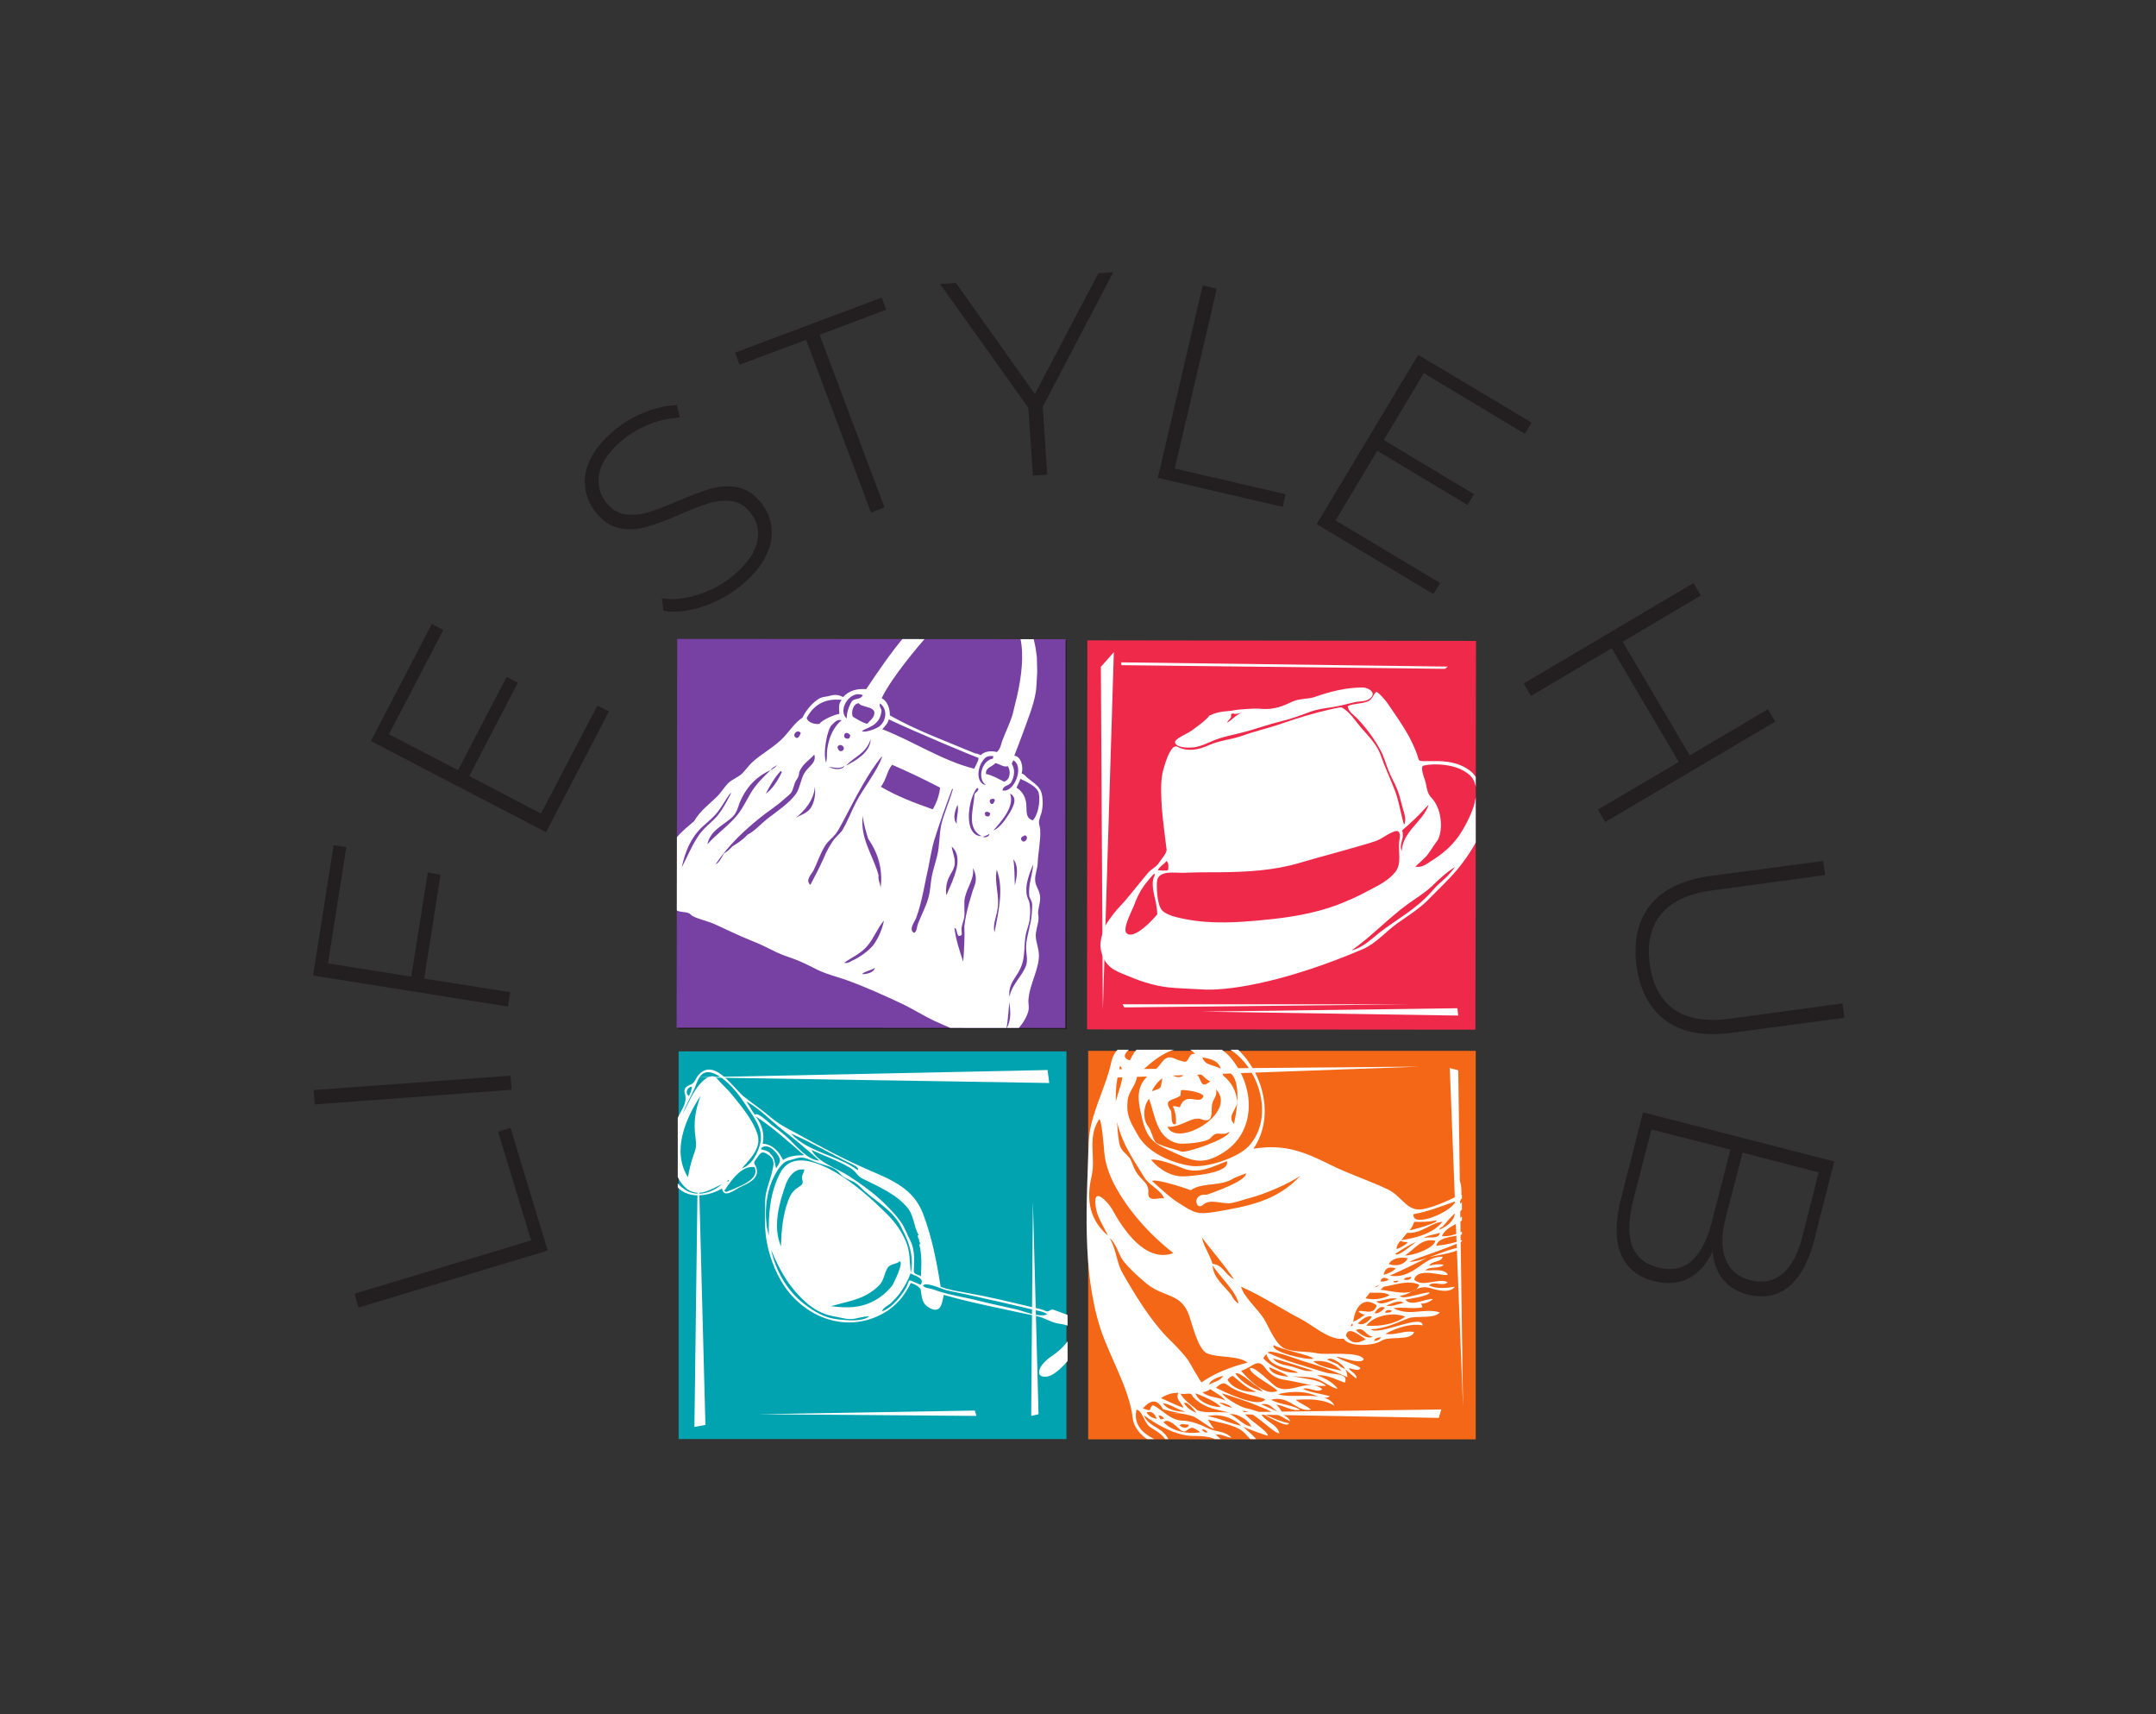 <svg xmlns="http://www.w3.org/2000/svg" version="1.1" xmlns:xlink="http://www.w3.org/1999/xlink" xmlns:svgjs="http://svgjs.dev/svgjs" viewBox="0 0 6.436 5.116"><rect x="0" y="0" width="6.436" height="5.116" fill="#333333" stroke="none"/><g transform="matrix(0.842,0,0,0.842,3.213,4.464)"><g transform="matrix(1,0,0,1,0,0)"><path d=" M -2.545 -0.667 L -2.559 -0.716 L -1.933 -0.905 L -2.05 -1.29 L -2.006 -1.304 L -1.874 -0.869 L -2.545 -0.667 M -2.7 -1.387 L -2.704 -1.438 L -2.006 -1.489 L -2.002 -1.439 L -2.7 -1.387 M -2.653 -1.887 L -2.358 -1.84 L -2.299 -2.209 L -2.254 -2.201 L -2.312 -1.833 L -2.007 -1.785 L -2.015 -1.734 L -2.706 -1.844 L -2.633 -2.306 L -2.588 -2.299 L -2.653 -1.887 M -1.698 -2.801 L -1.657 -2.78 L -1.88 -2.352 L -2.501 -2.675 L -2.285 -3.09 L -2.244 -3.069 L -2.437 -2.699 L -2.192 -2.572 L -2.02 -2.902 L -1.98 -2.882 L -2.152 -2.551 L -1.898 -2.418 L -1.698 -2.801 M -1.336 -3.148 Q -1.408 -3.127 -1.464 -3.137 L -1.469 -3.181 Q -1.416 -3.172 -1.351 -3.191 Q -1.286 -3.209 -1.231 -3.25 Q -1.152 -3.311 -1.134 -3.372 Q -1.116 -3.433 -1.153 -3.481 Q -1.181 -3.519 -1.22 -3.525 Q -1.258 -3.531 -1.299 -3.519 Q -1.34 -3.507 -1.404 -3.479 Q -1.477 -3.447 -1.525 -3.434 Q -1.573 -3.42 -1.621 -3.43 Q -1.67 -3.441 -1.708 -3.491 Q -1.738 -3.531 -1.742 -3.582 Q -1.747 -3.632 -1.717 -3.685 Q -1.688 -3.739 -1.622 -3.789 Q -1.576 -3.824 -1.521 -3.844 Q -1.466 -3.864 -1.416 -3.866 L -1.406 -3.822 Q -1.457 -3.819 -1.506 -3.801 Q -1.556 -3.782 -1.595 -3.753 Q -1.672 -3.694 -1.689 -3.633 Q -1.705 -3.572 -1.668 -3.522 Q -1.639 -3.485 -1.601 -3.479 Q -1.562 -3.473 -1.521 -3.485 Q -1.48 -3.497 -1.415 -3.525 Q -1.342 -3.556 -1.295 -3.57 Q -1.247 -3.583 -1.199 -3.574 Q -1.151 -3.564 -1.114 -3.515 Q -1.083 -3.474 -1.08 -3.424 Q -1.076 -3.374 -1.107 -3.319 Q -1.137 -3.265 -1.203 -3.215 Q -1.265 -3.169 -1.336 -3.148 M -0.958 -4.097 L -1.194 -4.009 L -1.21 -4.052 L -0.69 -4.247 L -0.674 -4.204 L -0.91 -4.115 L -0.68 -3.503 L -0.728 -3.485 L -0.958 -4.097 M -0.119 -3.86 L -0.103 -3.619 L -0.154 -3.616 L -0.17 -3.856 L -0.483 -4.295 L -0.427 -4.299 L -0.147 -3.905 L 0.078 -4.333 L 0.131 -4.337 L -0.119 -3.86 M 0.448 -4.29 L 0.498 -4.278 L 0.349 -3.641 L 0.742 -3.55 L 0.732 -3.505 L 0.289 -3.608 L 0.448 -4.29 M 1.29 -3.235 L 1.266 -3.196 L 0.852 -3.444 L 1.212 -4.044 L 1.614 -3.804 L 1.59 -3.764 L 1.232 -3.979 L 1.09 -3.742 L 1.41 -3.55 L 1.387 -3.512 L 1.067 -3.704 L 0.919 -3.457 L 1.29 -3.235 M 2.478 -2.744 L 1.875 -2.388 L 1.849 -2.432 L 2.136 -2.601 L 1.898 -3.004 L 1.612 -2.835 L 1.586 -2.879 L 2.188 -3.235 L 2.214 -3.191 L 1.937 -3.027 L 2.175 -2.624 L 2.452 -2.788 L 2.478 -2.744 M 2.035 -2.094 Q 2.102 -2.177 2.249 -2.197 L 2.648 -2.25 L 2.655 -2.2 L 2.257 -2.146 Q 2.129 -2.129 2.074 -2.062 Q 2.018 -1.995 2.033 -1.884 Q 2.048 -1.774 2.119 -1.724 Q 2.19 -1.674 2.318 -1.691 L 2.716 -1.745 L 2.723 -1.694 L 2.323 -1.641 Q 2.176 -1.621 2.09 -1.684 Q 2.004 -1.747 1.986 -1.879 Q 1.969 -2.011 2.035 -2.094 M 2.17 -0.77 Q 2.117 -0.743 2.047 -0.761 Q 1.961 -0.783 1.93 -0.858 Q 1.9 -0.933 1.932 -1.057 L 2.009 -1.359 L 2.687 -1.185 L 2.615 -0.902 Q 2.586 -0.791 2.526 -0.741 Q 2.465 -0.692 2.381 -0.713 Q 2.323 -0.728 2.291 -0.769 Q 2.26 -0.809 2.256 -0.866 Q 2.223 -0.797 2.17 -0.77 M 2.632 -1.146 L 2.362 -1.216 L 2.302 -0.984 Q 2.279 -0.895 2.302 -0.838 Q 2.324 -0.781 2.39 -0.764 Q 2.456 -0.747 2.503 -0.786 Q 2.55 -0.826 2.573 -0.915 L 2.632 -1.146 M 1.97 -0.887 Q 1.992 -0.827 2.063 -0.809 Q 2.135 -0.791 2.182 -0.833 Q 2.229 -0.875 2.254 -0.974 L 2.319 -1.227 L 2.039 -1.298 L 1.974 -1.046 Q 1.949 -0.947 1.97 -0.887" fill="#231f20" fill-rule="nonzero"></path></g><g transform="matrix(1,0,0,1,0,0)"><g transform="matrix(1,0,0,1,0,0)" clip-path="url(#SvgjsClipPath53231)"><g clip-path="url(#b2af8988b-a1d2-4348-a8c3-11844c4a214b9022abea-610d-47e1-9a6a-e1df573aca33)"><path d=" M 1.415 -1.652 L 0.038 -1.653 L 0.039 -3.032 L 1.417 -3.03 Z" fill="#ee294a" transform="matrix(1,0,0,1,0,0)" fill-rule="nonzero"></path></g><g clip-path="url(#c2af8988b-a1d2-4348-a8c3-11844c4a214b9022abea-610d-47e1-9a6a-e1df573aca33)"><path d=" M 0.471 -2.765 C 0.512 -2.784 0.531 -2.778 0.564 -2.785 C 0.576 -2.787 0.629 -2.791 0.645 -2.79 C 0.68 -2.786 0.709 -2.79 0.742 -2.804 C 0.759 -2.811 0.771 -2.819 0.79 -2.822 C 0.809 -2.826 0.829 -2.825 0.847 -2.832 C 0.881 -2.844 0.917 -2.854 0.953 -2.86 C 0.965 -2.862 1.012 -2.867 1.024 -2.864 C 1.05 -2.857 1.063 -2.838 1.035 -2.822 C 1.023 -2.815 1.007 -2.816 0.993 -2.814 C 0.973 -2.81 0.953 -2.804 0.933 -2.8 C 0.897 -2.792 0.862 -2.791 0.827 -2.778 C 0.793 -2.765 0.759 -2.753 0.722 -2.744 C 0.685 -2.735 0.648 -2.722 0.61 -2.711 C 0.572 -2.7 0.532 -2.694 0.494 -2.68 C 0.466 -2.669 0.436 -2.652 0.406 -2.652 C 0.393 -2.651 0.352 -2.652 0.35 -2.671 C 0.349 -2.683 0.392 -2.701 0.401 -2.707 C 0.415 -2.716 0.465 -2.752 0.471 -2.765 M 0.535 -2.74 C 0.552 -2.75 0.566 -2.768 0.586 -2.775 C 0.578 -2.773 0.57 -2.772 0.562 -2.771 C 0.551 -2.775 0.547 -2.772 0.549 -2.762 C 0.547 -2.753 0.537 -2.749 0.535 -2.74" fill="#ffffff" transform="matrix(1,0,0,1,0,0)" fill-rule="nonzero"></path></g><g clip-path="url(#c2af8988b-a1d2-4348-a8c3-11844c4a214b9022abea-610d-47e1-9a6a-e1df573aca33)"><path d=" M 0.939 -2.795 C 0.968 -2.781 0.989 -2.747 1.009 -2.723 C 1.034 -2.695 1.065 -2.663 1.078 -2.628 C 1.092 -2.587 1.111 -2.547 1.127 -2.506 C 1.144 -2.464 1.149 -2.421 1.162 -2.378 C 1.171 -2.396 1.163 -2.417 1.158 -2.435 C 1.151 -2.457 1.147 -2.481 1.138 -2.503 C 1.129 -2.526 1.116 -2.547 1.107 -2.57 C 1.097 -2.594 1.091 -2.62 1.078 -2.643 C 1.058 -2.681 1.028 -2.721 0.998 -2.753 C 0.986 -2.766 0.964 -2.779 0.962 -2.799 C 0.984 -2.809 1.011 -2.806 1.034 -2.816 C 1.051 -2.823 1.051 -2.839 1.064 -2.85 C 1.08 -2.839 1.093 -2.823 1.104 -2.808 C 1.13 -2.77 1.157 -2.732 1.179 -2.692 C 1.19 -2.671 1.2 -2.65 1.208 -2.628 C 1.214 -2.612 1.21 -2.604 1.228 -2.604 C 1.24 -2.604 1.252 -2.604 1.264 -2.604 C 1.312 -2.605 1.358 -2.599 1.397 -2.569 C 1.428 -2.544 1.444 -2.491 1.451 -2.453 C 1.459 -2.409 1.438 -2.326 1.351 -2.22 C 1.32 -2.183 1.284 -2.15 1.25 -2.115 C 1.218 -2.082 1.178 -2.057 1.141 -2.031 C 1.098 -2.001 1.064 -1.959 1.017 -1.938 C 0.755 -1.826 0.559 -1.792 0.461 -1.794 C 0.44 -1.795 0.349 -1.799 0.326 -1.802 C 0.281 -1.807 0.231 -1.822 0.189 -1.84 C 0.15 -1.856 0.114 -1.866 0.096 -1.907 C 0.077 -1.949 0.087 -1.98 0.103 -2.02 C 0.108 -2.032 0.128 -2.057 0.133 -2.064 C 0.145 -2.08 0.159 -2.093 0.172 -2.108 C 0.186 -2.124 0.241 -2.193 0.257 -2.211 C 0.27 -2.224 0.283 -2.228 0.294 -2.245 C 0.299 -2.254 0.321 -2.277 0.32 -2.29 C 0.314 -2.34 0.307 -2.39 0.303 -2.44 C 0.301 -2.479 0.298 -2.521 0.305 -2.559 C 0.309 -2.579 0.333 -2.668 0.358 -2.655 C 0.394 -2.636 0.434 -2.644 0.469 -2.66 C 0.508 -2.678 0.55 -2.68 0.589 -2.694 C 0.635 -2.711 0.684 -2.721 0.731 -2.738 C 0.786 -2.757 0.842 -2.774 0.899 -2.787 C 0.913 -2.79 0.926 -2.793 0.939 -2.795 M 1.26 -2.251 C 1.298 -2.275 1.327 -2.299 1.355 -2.337 C 1.378 -2.371 1.396 -2.406 1.409 -2.444 C 1.419 -2.478 1.425 -2.524 1.397 -2.552 C 1.368 -2.58 1.326 -2.59 1.286 -2.592 C 1.268 -2.593 1.249 -2.592 1.231 -2.588 C 1.217 -2.584 1.234 -2.544 1.238 -2.53 C 1.243 -2.507 1.244 -2.489 1.26 -2.473 C 1.273 -2.459 1.282 -2.44 1.287 -2.422 C 1.295 -2.391 1.296 -2.354 1.282 -2.325 C 1.269 -2.308 1.258 -2.289 1.245 -2.272 C 1.239 -2.263 1.213 -2.241 1.202 -2.23 C 1.225 -2.225 1.241 -2.239 1.26 -2.251 M 0.32 -2.25 C 0.311 -2.238 0.295 -2.231 0.289 -2.217 C 0.301 -2.216 0.313 -2.215 0.325 -2.217 C 0.327 -2.226 0.328 -2.244 0.32 -2.25 M 0.272 -2.184 C 0.273 -2.191 0.28 -2.197 0.277 -2.205 C 0.275 -2.207 0.242 -2.166 0.239 -2.161 C 0.224 -2.14 0.213 -2.116 0.204 -2.091 C 0.198 -2.075 0.161 -2.007 0.179 -1.993 C 0.203 -1.974 0.256 -2.027 0.269 -2.041 C 0.275 -2.047 0.281 -2.054 0.287 -2.061 C 0.287 -2.075 0.284 -2.089 0.282 -2.103 C 0.276 -2.129 0.268 -2.157 0.272 -2.184 M 1.065 -2.322 C 1.023 -2.306 0.839 -2.258 0.791 -2.243 C 0.699 -2.216 0.606 -2.211 0.51 -2.21 C 0.467 -2.21 0.423 -2.21 0.38 -2.208 C 0.351 -2.207 0.291 -2.219 0.286 -2.178 C 0.284 -2.153 0.287 -2.104 0.299 -2.082 C 0.312 -2.057 0.366 -2.048 0.391 -2.043 C 0.48 -2.026 0.576 -2.032 0.665 -2.041 C 0.752 -2.049 0.84 -2.063 0.922 -2.093 C 0.961 -2.108 0.998 -2.124 1.034 -2.144 C 1.067 -2.161 1.108 -2.181 1.131 -2.211 C 1.155 -2.241 1.14 -2.286 1.145 -2.321 C 1.149 -2.345 1.149 -2.365 1.121 -2.352 C 1.101 -2.344 1.085 -2.33 1.065 -2.322 M 1.249 -2.448 C 1.244 -2.446 1.231 -2.43 1.224 -2.423 C 1.208 -2.406 1.191 -2.39 1.173 -2.374 C 1.167 -2.369 1.161 -2.364 1.155 -2.358 C 1.158 -2.35 1.158 -2.342 1.157 -2.333 C 1.154 -2.318 1.146 -2.3 1.154 -2.286 C 1.157 -2.354 1.227 -2.388 1.249 -2.448 M 1.342 -2.228 C 1.312 -2.21 1.285 -2.184 1.26 -2.16 C 1.233 -2.135 1.204 -2.118 1.175 -2.097 C 1.105 -2.046 1.046 -1.982 0.976 -1.933 C 1.014 -1.942 1.046 -1.973 1.076 -1.997 C 1.106 -2.02 1.137 -2.04 1.168 -2.062 C 1.202 -2.086 1.233 -2.111 1.261 -2.143 C 1.275 -2.16 1.291 -2.174 1.308 -2.189 C 1.316 -2.195 1.344 -2.229 1.342 -2.228" fill="#ffffff" transform="matrix(1,0,0,1,0,0)" fill-rule="nonzero"></path></g><g clip-path="url(#b2af8988b-a1d2-4348-a8c3-11844c4a214b9022abea-610d-47e1-9a6a-e1df573aca33)"><path d=" M -0.034 -1.654 L -1.412 -1.654 L -1.412 -3.032 L -0.034 -3.032 Z" fill="#231f20" transform="matrix(1,0,0,1,0,0)" fill-rule="nonzero"></path></g><g clip-path="url(#b2af8988b-a1d2-4348-a8c3-11844c4a214b9022abea-610d-47e1-9a6a-e1df573aca33)"><path d=" M -1.362 -2.939 L -1.356 -1.723 L -1.317 -2.991 Z" fill="#ffffff" transform="matrix(1,0,0,1,0,0)" fill-rule="nonzero"></path></g><g clip-path="url(#b2af8988b-a1d2-4348-a8c3-11844c4a214b9022abea-610d-47e1-9a6a-e1df573aca33)"><path d=" M -0.142 -2.931 L -1.289 -2.944 L -1.291 -2.955 L -0.132 -2.94 Z" fill="#ffffff" transform="matrix(1,0,0,1,0,0)" fill-rule="nonzero"></path></g><g clip-path="url(#b2af8988b-a1d2-4348-a8c3-11844c4a214b9022abea-610d-47e1-9a6a-e1df573aca33)"><path d=" M -1.003 -1.717 L -0.098 -1.728 L -0.095 -1.702 Z" fill="#ffffff" transform="matrix(1,0,0,1,0,0)" fill-rule="nonzero"></path></g><g clip-path="url(#b2af8988b-a1d2-4348-a8c3-11844c4a214b9022abea-610d-47e1-9a6a-e1df573aca33)"><path d=" M -0.262 -1.743 L -1.279 -1.731 L -1.285 -1.743 Z" fill="#ffffff" transform="matrix(1,0,0,1,0,0)" fill-rule="nonzero"></path></g><g clip-path="url(#b2af8988b-a1d2-4348-a8c3-11844c4a214b9022abea-610d-47e1-9a6a-e1df573aca33)"><path d=" M -0.039 -1.658 L -1.417 -1.659 L -1.415 -3.037 L -0.038 -3.036 Z" fill="#7741a4" transform="matrix(1,0,0,1,0,0)" fill-rule="nonzero"></path></g><g clip-path="url(#d2af8988b-a1d2-4348-a8c3-11844c4a214b9022abea-610d-47e1-9a6a-e1df573aca33)"><path d=" M -0.174 -1.706 C -0.185 -1.679 -0.2 -1.662 -0.219 -1.64 C -0.231 -1.627 -0.242 -1.61 -0.25 -1.604 C -0.261 -1.595 -0.28 -1.586 -0.289 -1.59 C -0.298 -1.594 -0.435 -1.652 -0.507 -1.685 C -0.542 -1.702 -0.576 -1.723 -0.612 -1.741 C -0.68 -1.773 -0.748 -1.804 -0.818 -1.829 C -0.85 -1.84 -0.883 -1.848 -0.915 -1.863 C -0.938 -1.874 -0.96 -1.886 -0.984 -1.896 C -1.01 -1.907 -1.037 -1.914 -1.062 -1.926 C -1.092 -1.941 -1.122 -1.956 -1.153 -1.968 C -1.198 -1.986 -1.238 -2.006 -1.28 -2.025 C -1.306 -2.037 -1.338 -2.043 -1.361 -2.055 C -1.366 -2.058 -1.369 -2.063 -1.374 -2.065 C -1.386 -2.07 -1.403 -2.068 -1.415 -2.074 C -1.424 -2.079 -1.432 -2.092 -1.44 -2.1 C -1.449 -2.109 -1.462 -2.117 -1.464 -2.126 C -1.466 -2.136 -1.468 -2.134 -1.462 -2.151 C -1.456 -2.168 -1.467 -2.236 -1.45 -2.281 C -1.432 -2.327 -1.391 -2.361 -1.355 -2.391 C -1.334 -2.428 -1.3 -2.452 -1.274 -2.478 C -1.258 -2.494 -1.248 -2.512 -1.234 -2.526 C -1.22 -2.539 -1.203 -2.545 -1.188 -2.557 C -1.175 -2.569 -1.165 -2.584 -1.152 -2.597 C -1.119 -2.629 -1.069 -2.654 -1.036 -2.69 C -1.015 -2.713 -0.998 -2.74 -0.971 -2.758 C -0.958 -2.785 -0.932 -2.816 -0.907 -2.828 C -0.9 -2.831 -0.889 -2.832 -0.88 -2.834 C -0.862 -2.838 -0.85 -2.843 -0.827 -2.831 C -0.805 -2.855 -0.777 -2.861 -0.745 -2.859 C -0.658 -2.988 -0.567 -3.123 -0.446 -3.181 C -0.44 -3.19 -0.345 -3.242 -0.244 -3.192 C -0.208 -3.175 -0.181 -3.125 -0.165 -3.091 C -0.162 -3.086 -0.153 -3.043 -0.149 -3.027 C -0.146 -3.017 -0.141 -2.984 -0.14 -2.973 C -0.14 -2.96 -0.138 -2.918 -0.139 -2.913 C -0.141 -2.892 -0.14 -2.867 -0.145 -2.842 C -0.152 -2.801 -0.172 -2.752 -0.187 -2.71 C -0.198 -2.681 -0.207 -2.655 -0.22 -2.623 C -0.195 -2.621 -0.187 -2.581 -0.194 -2.56 C -0.185 -2.558 -0.18 -2.551 -0.174 -2.545 C -0.147 -2.523 -0.126 -2.514 -0.121 -2.48 C -0.119 -2.464 -0.118 -2.448 -0.122 -2.428 C -0.124 -2.416 -0.13 -2.405 -0.132 -2.392 C -0.134 -2.382 -0.129 -2.372 -0.128 -2.361 C -0.126 -2.323 -0.135 -2.284 -0.137 -2.242 C -0.138 -2.221 -0.147 -2.201 -0.146 -2.183 C -0.146 -2.164 -0.134 -2.151 -0.13 -2.133 C -0.125 -2.112 -0.132 -2.095 -0.135 -2.074 C -0.137 -2.065 -0.134 -2.058 -0.134 -2.049 C -0.134 -2.032 -0.14 -2.016 -0.143 -1.997 C -0.147 -1.973 -0.136 -1.951 -0.133 -1.924 C -0.128 -1.872 -0.167 -1.813 -0.17 -1.755 C -0.17 -1.737 -0.165 -1.728 -0.174 -1.706 M -0.248 -1.654 C -0.228 -1.692 -0.235 -1.72 -0.237 -1.75 C -0.241 -1.718 -0.242 -1.687 -0.248 -1.654 M -0.237 -1.768 C -0.229 -1.813 -0.191 -1.842 -0.178 -1.88 C -0.171 -1.9 -0.179 -1.926 -0.178 -1.949 C -0.176 -1.987 -0.16 -2.026 -0.158 -2.062 C -0.157 -2.076 -0.156 -2.091 -0.157 -2.1 C -0.159 -2.111 -0.167 -2.12 -0.167 -2.128 C -0.171 -2.164 -0.155 -2.202 -0.153 -2.238 C -0.169 -2.2 -0.183 -2.16 -0.175 -2.127 C -0.173 -2.117 -0.167 -2.109 -0.166 -2.1 C -0.163 -2.083 -0.163 -2.065 -0.165 -2.048 C -0.166 -2.029 -0.174 -2.012 -0.179 -1.99 C -0.184 -1.966 -0.183 -1.94 -0.186 -1.915 C -0.19 -1.879 -0.202 -1.86 -0.219 -1.834 C -0.234 -1.811 -0.24 -1.792 -0.237 -1.768 M -0.28 -2.076 C -0.284 -2.051 -0.297 -2.023 -0.29 -1.997 C -0.275 -2.074 -0.257 -2.151 -0.282 -2.219 C -0.292 -2.171 -0.27 -2.125 -0.28 -2.076 M -0.218 -2.163 C -0.21 -2.197 -0.204 -2.231 -0.223 -2.256 C -0.219 -2.225 -0.219 -2.194 -0.218 -2.163 M -0.193 -2.322 C -0.183 -2.31 -0.165 -2.335 -0.182 -2.341 C -0.187 -2.338 -0.203 -2.333 -0.193 -2.322 M -0.154 -2.394 C -0.131 -2.419 -0.126 -2.48 -0.136 -2.498 C -0.147 -2.517 -0.175 -2.53 -0.198 -2.541 C -0.203 -2.528 -0.206 -2.523 -0.212 -2.51 C -0.192 -2.496 -0.184 -2.483 -0.179 -2.462 C -0.173 -2.436 -0.185 -2.402 -0.154 -2.394 M -0.432 -2.012 C -0.427 -1.97 -0.414 -1.932 -0.401 -1.893 C -0.398 -1.936 -0.395 -1.979 -0.397 -2.019 C -0.392 -2.069 -0.367 -2.148 -0.36 -2.165 C -0.353 -2.183 -0.356 -2.208 -0.367 -2.225 C -0.36 -2.19 -0.385 -2.161 -0.395 -2.121 C -0.4 -2.099 -0.394 -2.07 -0.398 -2.047 C -0.4 -2.037 -0.407 -2.021 -0.407 -2.009 C -0.408 -1.996 -0.4 -1.985 -0.417 -1.984 C -0.426 -1.991 -0.422 -2.013 -0.432 -2.012 M -0.236 -2.421 C -0.221 -2.447 -0.208 -2.474 -0.235 -2.489 C -0.218 -2.443 -0.264 -2.393 -0.294 -2.358 C -0.27 -2.368 -0.251 -2.397 -0.236 -2.421 M -0.332 -2.335 C -0.322 -2.332 -0.309 -2.336 -0.308 -2.346 C -0.316 -2.341 -0.324 -2.338 -0.332 -2.335 M -0.229 -2.595 C -0.218 -2.576 -0.217 -2.554 -0.232 -2.527 C -0.241 -2.516 -0.259 -2.518 -0.262 -2.5 C -0.221 -2.49 -0.183 -2.583 -0.223 -2.607 C -0.225 -2.603 -0.227 -2.599 -0.229 -2.595 M -0.316 -2.408 C -0.306 -2.407 -0.308 -2.412 -0.305 -2.418 C -0.309 -2.424 -0.322 -2.428 -0.325 -2.419 C -0.322 -2.415 -0.326 -2.409 -0.316 -2.408 M -0.256 -2.531 C -0.233 -2.538 -0.232 -2.571 -0.243 -2.586 C -0.257 -2.581 -0.27 -2.593 -0.287 -2.597 C -0.297 -2.584 -0.324 -2.581 -0.32 -2.558 C -0.301 -2.556 -0.261 -2.533 -0.256 -2.531 M -0.292 -2.458 C -0.28 -2.475 -0.308 -2.473 -0.307 -2.462 C -0.306 -2.451 -0.296 -2.448 -0.292 -2.458 M -0.376 -2.371 C -0.371 -2.355 -0.358 -2.337 -0.336 -2.338 C -0.391 -2.366 -0.364 -2.433 -0.361 -2.486 C -0.357 -2.494 -0.345 -2.499 -0.348 -2.507 L -0.352 -2.509 C -0.378 -2.475 -0.388 -2.408 -0.376 -2.371 M -0.461 -2.128 C -0.435 -2.188 -0.397 -2.262 -0.442 -2.301 C -0.439 -2.281 -0.429 -2.26 -0.431 -2.239 C -0.433 -2.22 -0.445 -2.207 -0.453 -2.189 C -0.462 -2.168 -0.463 -2.148 -0.461 -2.128 M -0.575 -1.995 C -0.565 -2.001 -0.566 -2.014 -0.562 -2.026 C -0.55 -2.057 -0.532 -2.091 -0.525 -2.118 C -0.518 -2.141 -0.517 -2.168 -0.513 -2.192 C -0.508 -2.219 -0.499 -2.244 -0.493 -2.27 C -0.485 -2.303 -0.486 -2.339 -0.48 -2.373 C -0.471 -2.416 -0.451 -2.457 -0.438 -2.503 C -0.438 -2.505 -0.438 -2.506 -0.44 -2.506 C -0.463 -2.445 -0.486 -2.381 -0.504 -2.323 C -0.515 -2.285 -0.524 -2.225 -0.528 -2.211 C -0.532 -2.198 -0.547 -2.102 -0.568 -2.048 C -0.574 -2.033 -0.596 -2.006 -0.575 -1.995 M -0.32 -2.618 C -0.354 -2.59 -0.358 -2.524 -0.32 -2.519 C -0.352 -2.539 -0.337 -2.606 -0.295 -2.613 C -0.298 -2.615 -0.291 -2.621 -0.296 -2.622 C -0.304 -2.621 -0.307 -2.624 -0.32 -2.618 M -0.282 -2.636 C -0.27 -2.646 -0.267 -2.661 -0.264 -2.672 C -0.25 -2.711 -0.227 -2.754 -0.221 -2.79 C -0.218 -2.807 -0.155 -3.008 -0.225 -3.101 C -0.276 -3.193 -0.352 -3.156 -0.369 -3.156 C -0.432 -3.138 -0.483 -3.085 -0.536 -3.039 C -0.552 -3.021 -0.656 -2.9 -0.69 -2.827 C -0.668 -2.815 -0.661 -2.789 -0.661 -2.766 C -0.57 -2.714 -0.463 -2.675 -0.358 -2.631 C -0.354 -2.632 -0.343 -2.627 -0.339 -2.625 C -0.324 -2.64 -0.3 -2.641 -0.282 -2.636 M -0.424 -2.382 C -0.426 -2.403 -0.416 -2.429 -0.421 -2.449 C -0.431 -2.428 -0.439 -2.398 -0.424 -2.382 M -0.362 -2.577 C -0.358 -2.587 -0.346 -2.604 -0.347 -2.616 C -0.349 -2.614 -0.577 -2.71 -0.665 -2.752 C -0.669 -2.736 -0.679 -2.727 -0.688 -2.717 C -0.579 -2.675 -0.475 -2.605 -0.362 -2.577 M -0.76 -1.849 C -0.743 -1.848 -0.717 -1.855 -0.714 -1.871 C -0.728 -1.862 -0.75 -1.859 -0.76 -1.849 M -0.716 -1.957 C -0.699 -1.982 -0.687 -2.012 -0.682 -2.039 C -0.705 -2.012 -0.718 -1.976 -0.74 -1.95 C -0.764 -1.921 -0.794 -1.91 -0.823 -1.889 C -0.809 -1.885 -0.796 -1.897 -0.79 -1.899 C -0.783 -1.901 -0.734 -1.929 -0.716 -1.957 M -0.509 -2.433 C -0.494 -2.458 -0.485 -2.488 -0.483 -2.51 C -0.541 -2.54 -0.593 -2.565 -0.653 -2.591 C -0.671 -2.57 -0.673 -2.539 -0.693 -2.513 C -0.633 -2.478 -0.574 -2.456 -0.509 -2.433 M -0.701 -2.199 C -0.704 -2.182 -0.694 -2.169 -0.694 -2.154 C -0.685 -2.221 -0.703 -2.278 -0.738 -2.329 C -0.746 -2.356 -0.755 -2.382 -0.757 -2.411 C -0.768 -2.33 -0.72 -2.269 -0.701 -2.199 M -0.782 -2.456 C -0.755 -2.509 -0.707 -2.566 -0.689 -2.618 C -0.689 -2.619 -0.689 -2.62 -0.69 -2.62 C -0.739 -2.561 -0.783 -2.474 -0.825 -2.394 C -0.834 -2.378 -0.843 -2.359 -0.853 -2.346 C -0.865 -2.331 -0.88 -2.321 -0.89 -2.305 C -0.908 -2.277 -0.917 -2.246 -0.932 -2.216 C -0.939 -2.202 -0.962 -2.183 -0.943 -2.165 C -0.925 -2.199 -0.911 -2.226 -0.896 -2.259 C -0.887 -2.282 -0.873 -2.307 -0.86 -2.325 C -0.85 -2.338 -0.837 -2.347 -0.829 -2.36 C -0.811 -2.39 -0.798 -2.425 -0.782 -2.456 M -0.701 -2.725 C -0.673 -2.745 -0.669 -2.785 -0.693 -2.806 L -0.696 -2.808 C -0.701 -2.796 -0.689 -2.791 -0.691 -2.78 C -0.697 -2.725 -0.75 -2.722 -0.76 -2.71 C -0.746 -2.703 -0.705 -2.722 -0.701 -2.725 M -0.816 -2.588 C -0.786 -2.604 -0.73 -2.633 -0.729 -2.682 C -0.746 -2.629 -0.788 -2.62 -0.816 -2.588 M -0.742 -2.736 C -0.731 -2.748 -0.715 -2.759 -0.716 -2.776 C -0.717 -2.798 -0.764 -2.795 -0.771 -2.809 C -0.791 -2.809 -0.8 -2.776 -0.792 -2.761 C -0.772 -2.75 -0.764 -2.743 -0.742 -2.736 M -0.876 -2.584 C -0.859 -2.571 -0.825 -2.574 -0.822 -2.587 C -0.836 -2.576 -0.856 -2.58 -0.876 -2.584 M -0.806 -2.684 C -0.802 -2.689 -0.804 -2.689 -0.801 -2.695 C -0.822 -2.722 -0.836 -2.678 -0.806 -2.684 M -0.826 -2.643 C -0.818 -2.657 -0.841 -2.67 -0.847 -2.653 C -0.846 -2.651 -0.842 -2.631 -0.826 -2.643 M -0.939 -2.442 C -0.927 -2.463 -0.924 -2.492 -0.927 -2.513 C -0.93 -2.465 -0.966 -2.425 -0.996 -2.402 C -0.98 -2.413 -0.952 -2.418 -0.939 -2.442 M -0.757 -2.837 C -0.757 -2.839 -0.771 -2.842 -0.777 -2.841 C -0.814 -2.836 -0.843 -2.781 -0.814 -2.755 C -0.814 -2.773 -0.809 -2.793 -0.796 -2.816 C -0.785 -2.828 -0.767 -2.82 -0.757 -2.837 M -0.887 -2.598 C -0.884 -2.613 -0.884 -2.626 -0.884 -2.639 C -0.883 -2.642 -0.88 -2.709 -0.832 -2.749 C -0.849 -2.752 -0.853 -2.745 -0.868 -2.731 C -0.882 -2.717 -0.9 -2.635 -0.887 -2.598 M -0.84 -2.771 C -0.84 -2.786 -0.846 -2.804 -0.832 -2.821 C -0.882 -2.826 -0.926 -2.812 -0.956 -2.757 C -0.952 -2.74 -0.925 -2.733 -0.91 -2.736 C -0.905 -2.749 -0.85 -2.772 -0.84 -2.771 M -0.965 -2.56 C -0.951 -2.585 -0.92 -2.597 -0.929 -2.627 C -0.949 -2.605 -0.969 -2.595 -0.981 -2.568 C -0.984 -2.563 -0.982 -2.557 -0.985 -2.551 C -0.987 -2.544 -0.993 -2.537 -0.997 -2.529 C -1.001 -2.518 -1.004 -2.506 -1.008 -2.497 C -1.015 -2.484 -1.028 -2.477 -1.037 -2.468 C -1.066 -2.442 -1.092 -2.427 -1.119 -2.405 C -1.176 -2.359 -1.232 -2.308 -1.279 -2.238 C -1.266 -2.243 -1.258 -2.262 -1.249 -2.277 C -1.238 -2.283 -1.228 -2.292 -1.219 -2.302 C -1.201 -2.313 -1.182 -2.325 -1.166 -2.343 C -1.14 -2.356 -1.121 -2.379 -1.096 -2.399 C -1.064 -2.424 -1.014 -2.457 -0.992 -2.491 C -0.98 -2.51 -0.977 -2.538 -0.965 -2.56 M -0.992 -2.686 C -0.985 -2.685 -0.981 -2.694 -0.977 -2.703 C -0.987 -2.721 -1.013 -2.695 -0.992 -2.686 M -1.101 -2.488 C -1.079 -2.504 -1.06 -2.531 -1.044 -2.565 C -1.046 -2.566 -1.045 -2.568 -1.048 -2.569 C -1.069 -2.547 -1.087 -2.516 -1.101 -2.488 M -1.084 -2.572 C -1.075 -2.576 -1.067 -2.582 -1.06 -2.59 C -1.068 -2.585 -1.077 -2.582 -1.084 -2.572 C -1.127 -2.553 -1.167 -2.519 -1.193 -2.458 C -1.2 -2.44 -1.203 -2.422 -1.219 -2.406 C -1.25 -2.377 -1.298 -2.359 -1.308 -2.309 C -1.276 -2.346 -1.225 -2.38 -1.195 -2.422 C -1.181 -2.441 -1.17 -2.464 -1.157 -2.486 C -1.138 -2.52 -1.11 -2.547 -1.084 -2.572 M -1.222 -2.494 C -1.221 -2.495 -1.22 -2.497 -1.219 -2.499 C -1.22 -2.497 -1.221 -2.495 -1.222 -2.494 C -1.225 -2.489 -1.23 -2.487 -1.232 -2.483 C -1.248 -2.46 -1.261 -2.435 -1.278 -2.416 C -1.294 -2.398 -1.312 -2.384 -1.327 -2.37 C -1.366 -2.333 -1.387 -2.284 -1.399 -2.227 C -1.378 -2.267 -1.364 -2.302 -1.345 -2.331 C -1.323 -2.368 -1.293 -2.385 -1.271 -2.412 C -1.254 -2.433 -1.236 -2.466 -1.222 -2.494" fill="#ffffff" transform="matrix(1,0,0,1,0,0)" fill-rule="nonzero"></path></g><g clip-path="url(#b2af8988b-a1d2-4348-a8c3-11844c4a214b9022abea-610d-47e1-9a6a-e1df573aca33)"><path d=" M 1.417 -0.2 L 0.042 -0.2 L 0.042 -1.577 L 1.417 -1.577 Z" fill="#f36717" transform="matrix(1,0,0,1,0,0)" fill-rule="nonzero"></path></g><g clip-path="url(#b2af8988b-a1d2-4348-a8c3-11844c4a214b9022abea-610d-47e1-9a6a-e1df573aca33)"><path d=" M 0.149 -1.512 L 1.216 -1.521 L 0.136 -1.482 L 0.149 -1.525" fill="#ffffff" transform="matrix(1,0,0,1,0,0)" fill-rule="nonzero"></path></g><g clip-path="url(#b2af8988b-a1d2-4348-a8c3-11844c4a214b9022abea-610d-47e1-9a6a-e1df573aca33)"><path d=" M 1.354 -1.508 L 1.371 -0.314 L 1.324 -1.516 Z" fill="#ffffff" transform="matrix(1,0,0,1,0,0)" fill-rule="nonzero"></path></g><g clip-path="url(#b2af8988b-a1d2-4348-a8c3-11844c4a214b9022abea-610d-47e1-9a6a-e1df573aca33)"><path d=" M 1.285 -0.276 L 0.334 -0.293 L 1.294 -0.306 Z" fill="#ffffff" transform="matrix(1,0,0,1,0,0)" fill-rule="nonzero"></path></g><g clip-path="url(#b2af8988b-a1d2-4348-a8c3-11844c4a214b9022abea-610d-47e1-9a6a-e1df573aca33)"><path d=" M 0.087 -2.938 L 0.094 -1.722 L 0.133 -2.99 Z" fill="#ffffff" transform="matrix(1,0,0,1,0,0)" fill-rule="nonzero"></path></g><g clip-path="url(#b2af8988b-a1d2-4348-a8c3-11844c4a214b9022abea-610d-47e1-9a6a-e1df573aca33)"><path d=" M 1.307 -2.931 L 0.16 -2.944 L 0.159 -2.954 L 1.317 -2.939 Z" fill="#ffffff" transform="matrix(1,0,0,1,0,0)" fill-rule="nonzero"></path></g><g clip-path="url(#b2af8988b-a1d2-4348-a8c3-11844c4a214b9022abea-610d-47e1-9a6a-e1df573aca33)"><path d=" M 0.446 -1.716 L 1.351 -1.728 L 1.354 -1.702 Z" fill="#ffffff" transform="matrix(1,0,0,1,0,0)" fill-rule="nonzero"></path></g><g clip-path="url(#b2af8988b-a1d2-4348-a8c3-11844c4a214b9022abea-610d-47e1-9a6a-e1df573aca33)"><path d=" M 1.188 -1.742 L 0.17 -1.731 L 0.164 -1.742 Z" fill="#ffffff" transform="matrix(1,0,0,1,0,0)" fill-rule="nonzero"></path></g><g clip-path="url(#b2af8988b-a1d2-4348-a8c3-11844c4a214b9022abea-610d-47e1-9a6a-e1df573aca33)"><path d=" M -0.035 -0.201 L -1.41 -0.201 L -1.41 -1.575 L -0.035 -1.575 Z" fill="#00a3af" transform="matrix(1,0,0,1,0,0)" fill-rule="nonzero"></path></g><g clip-path="url(#b2af8988b-a1d2-4348-a8c3-11844c4a214b9022abea-610d-47e1-9a6a-e1df573aca33)"><path d=" M -0.102 -1.509 L -1.347 -1.483 L -0.096 -1.463 Z" fill="#ffffff" transform="matrix(1,0,0,1,0,0)" fill-rule="nonzero"></path></g><g clip-path="url(#b2af8988b-a1d2-4348-a8c3-11844c4a214b9022abea-610d-47e1-9a6a-e1df573aca33)"><path d=" M -1.354 -0.244 L -1.315 -0.251 L -1.341 -1.238 Z" fill="#ffffff" transform="matrix(1,0,0,1,0,0)" fill-rule="nonzero"></path></g><g clip-path="url(#b2af8988b-a1d2-4348-a8c3-11844c4a214b9022abea-610d-47e1-9a6a-e1df573aca33)"><path d=" M -0.154 -1.044 L -0.134 -0.289 L -0.16 -0.283 Z" fill="#ffffff" transform="matrix(1,0,0,1,0,0)" fill-rule="nonzero"></path></g><g clip-path="url(#b2af8988b-a1d2-4348-a8c3-11844c4a214b9022abea-610d-47e1-9a6a-e1df573aca33)"><path d=" M -0.354 -0.283 L -1.128 -0.289 L -0.36 -0.302 Z" fill="#ffffff" transform="matrix(1,0,0,1,0,0)" fill-rule="nonzero"></path></g><g clip-path="url(#e2af8988b-a1d2-4348-a8c3-11844c4a214b9022abea-610d-47e1-9a6a-e1df573aca33)"><path d=" M 0.922 -0.493 C 0.936 -0.479 1.003 -0.462 1.007 -0.452 C 1 -0.439 0.976 -0.452 0.966 -0.452 C 0.972 -0.439 0.996 -0.433 0.993 -0.415 C 0.979 -0.426 0.966 -0.437 0.954 -0.448 C 0.958 -0.44 0.961 -0.43 0.961 -0.42 C 0.912 -0.443 0.857 -0.462 0.805 -0.477 C 0.779 -0.485 0.683 -0.522 0.679 -0.507 C 0.742 -0.477 0.819 -0.457 0.886 -0.436 C 0.91 -0.429 0.967 -0.436 0.952 -0.401 C 0.919 -0.412 0.889 -0.43 0.853 -0.427 C 0.881 -0.417 0.909 -0.403 0.927 -0.379 C 0.904 -0.382 0.875 -0.408 0.851 -0.415 C 0.82 -0.424 0.797 -0.419 0.766 -0.425 C 0.805 -0.413 0.854 -0.416 0.886 -0.39 C 0.842 -0.385 0.782 -0.405 0.738 -0.411 C 0.708 -0.415 0.685 -0.431 0.668 -0.455 C 0.642 -0.49 0.623 -0.454 0.584 -0.443 C 0.609 -0.415 0.668 -0.35 0.713 -0.372 C 0.698 -0.39 0.615 -0.43 0.615 -0.452 C 0.63 -0.463 0.695 -0.394 0.709 -0.386 C 0.761 -0.357 0.819 -0.419 0.872 -0.378 C 0.856 -0.362 0.823 -0.387 0.803 -0.379 C 0.833 -0.365 0.867 -0.362 0.899 -0.353 C 0.883 -0.34 0.857 -0.352 0.841 -0.358 C 0.802 -0.372 0.755 -0.37 0.715 -0.36 C 0.761 -0.342 0.89 -0.376 0.915 -0.319 C 0.876 -0.344 0.823 -0.343 0.778 -0.34 C 0.794 -0.326 0.816 -0.32 0.832 -0.305 C 0.781 -0.295 0.753 -0.359 0.69 -0.34 C 0.723 -0.323 0.762 -0.323 0.794 -0.305 C 0.765 -0.298 0.738 -0.32 0.709 -0.323 C 0.718 -0.315 0.724 -0.306 0.729 -0.296 C 0.7 -0.293 0.695 -0.333 0.656 -0.324 C 0.669 -0.317 0.761 -0.282 0.757 -0.264 C 0.682 -0.308 0.599 -0.338 0.516 -0.363 C 0.529 -0.345 0.58 -0.315 0.603 -0.31 C 0.657 -0.3 0.701 -0.267 0.754 -0.257 C 0.749 -0.236 0.663 -0.291 0.653 -0.294 C 0.666 -0.263 0.711 -0.256 0.72 -0.222 C 0.705 -0.215 0.626 -0.303 0.591 -0.301 C 0.6 -0.274 0.68 -0.231 0.679 -0.213 C 0.676 -0.212 0.596 -0.241 0.592 -0.245 C 0.6 -0.234 0.653 -0.197 0.64 -0.185 C 0.612 -0.197 0.603 -0.223 0.577 -0.237 C 0.543 -0.255 0.503 -0.26 0.467 -0.27 C 0.473 -0.258 0.48 -0.248 0.488 -0.238 C 0.481 -0.234 0.429 -0.277 0.413 -0.282 C 0.379 -0.292 0.342 -0.296 0.307 -0.307 C 0.287 -0.343 0.265 -0.342 0.236 -0.31 C 0.274 -0.294 0.254 -0.311 0.272 -0.321 C 0.308 -0.304 0.332 -0.266 0.381 -0.266 C 0.407 -0.265 0.441 -0.252 0.465 -0.24 C 0.493 -0.225 0.524 -0.232 0.55 -0.206 C 0.529 -0.207 0.515 -0.221 0.493 -0.216 C 0.521 -0.2 0.534 -0.168 0.543 -0.138 C 0.521 -0.128 0.523 -0.169 0.515 -0.181 C 0.495 -0.212 0.444 -0.212 0.412 -0.212 C 0.353 -0.213 0.286 -0.251 0.24 -0.285 C 0.25 -0.256 0.281 -0.246 0.303 -0.229 C 0.33 -0.207 0.328 -0.189 0.348 -0.163 C 0.371 -0.147 0.519 -0.155 0.514 -0.131 C 0.48 -0.128 0.377 -0.128 0.351 -0.149 C 0.354 -0.134 0.362 -0.117 0.339 -0.112 C 0.319 -0.151 0.332 -0.163 0.284 -0.182 C 0.247 -0.197 0.204 -0.233 0.2 -0.275 C 0.188 -0.38 0.119 -0.49 0.085 -0.594 C 0.019 -0.8 0.037 -1.044 0.044 -1.255 C 0.048 -1.35 0.104 -1.444 0.124 -1.537 C 0.136 -1.596 0.197 -1.621 0.249 -1.642 C 0.309 -1.666 0.349 -1.651 0.411 -1.651 C 0.603 -1.65 0.739 -1.393 0.628 -1.23 C 0.739 -1.248 0.809 -1.219 0.905 -1.171 C 0.968 -1.14 1.039 -1.117 1.104 -1.086 C 1.155 -1.062 1.172 -1.005 1.229 -1.016 C 1.265 -1.023 1.299 -1.038 1.332 -1.053 C 1.381 -1.075 1.33 -1.111 1.345 -1.12 C 1.367 -1.135 1.366 -1.072 1.365 -1.067 C 1.393 -1.049 1.397 -1.09 1.416 -1.092 C 1.417 -1.082 1.415 -1.075 1.407 -1.069 C 1.424 -1.054 1.45 -1.072 1.466 -1.058 C 1.464 -1.042 1.429 -1.052 1.422 -1.053 C 1.391 -1.034 1.356 -1.016 1.345 -0.978 C 1.361 -0.978 1.372 -1.003 1.388 -0.994 C 1.363 -0.962 1.313 -0.959 1.296 -0.92 C 1.342 -0.917 1.378 -0.944 1.42 -0.959 C 1.397 -0.907 1.287 -0.934 1.276 -0.886 C 1.31 -0.889 1.344 -0.897 1.375 -0.909 C 1.377 -0.896 1.198 -0.841 1.181 -0.829 C 1.238 -0.832 1.303 -0.872 1.363 -0.881 C 1.35 -0.857 1.264 -0.854 1.239 -0.841 C 1.197 -0.82 1.154 -0.799 1.111 -0.78 C 1.198 -0.766 1.23 -0.851 1.299 -0.847 C 1.292 -0.825 1.261 -0.835 1.251 -0.815 C 1.268 -0.82 1.286 -0.822 1.303 -0.819 C 1.285 -0.802 1.256 -0.815 1.237 -0.799 C 1.26 -0.797 1.301 -0.807 1.317 -0.785 C 1.312 -0.772 1.21 -0.815 1.198 -0.766 C 1.229 -0.736 1.281 -0.774 1.317 -0.757 C 1.299 -0.74 1.268 -0.763 1.25 -0.746 C 1.275 -0.732 1.314 -0.736 1.342 -0.741 C 1.324 -0.716 1.278 -0.729 1.255 -0.736 C 1.208 -0.75 1.19 -0.713 1.147 -0.709 C 1.155 -0.691 1.234 -0.724 1.253 -0.72 C 1.248 -0.707 1.179 -0.698 1.166 -0.695 C 1.19 -0.668 1.236 -0.7 1.264 -0.697 C 1.252 -0.686 1.237 -0.681 1.221 -0.681 C 1.225 -0.677 1.226 -0.673 1.227 -0.668 C 1.198 -0.661 1.156 -0.67 1.124 -0.665 C 1.184 -0.634 1.229 -0.667 1.289 -0.65 C 1.267 -0.625 1.205 -0.64 1.177 -0.629 C 1.13 -0.611 1.097 -0.593 1.044 -0.59 C 1.07 -0.565 1.227 -0.647 1.228 -0.604 C 1.184 -0.612 1.135 -0.595 1.096 -0.574 C 1.13 -0.567 1.164 -0.588 1.198 -0.58 C 1.183 -0.547 1.11 -0.568 1.081 -0.549 C 1.057 -0.532 0.966 -0.525 0.948 -0.557 C 0.9 -0.548 0.835 -0.607 0.795 -0.627 C 0.724 -0.664 0.657 -0.709 0.584 -0.741 C 0.593 -0.706 0.644 -0.66 0.664 -0.629 C 0.684 -0.597 0.707 -0.532 0.743 -0.52 C 0.779 -0.508 0.817 -0.513 0.854 -0.505 C 0.883 -0.498 1.003 -0.514 1.019 -0.484 C 1.01 -0.463 0.936 -0.493 0.922 -0.493 M 0.373 -1.586 C 0.311 -1.581 0.253 -1.526 0.215 -1.489 C 0.214 -1.457 0.186 -1.435 0.182 -1.403 C 0.176 -1.349 0.191 -1.326 0.217 -1.28 C 0.252 -1.217 0.332 -1.182 0.401 -1.17 C 0.457 -1.159 0.572 -1.197 0.611 -1.239 C 0.71 -1.346 0.642 -1.542 0.52 -1.595 C 0.457 -1.622 0.396 -1.646 0.321 -1.646 C 0.292 -1.646 0.116 -1.565 0.19 -1.543 C 0.23 -1.631 0.272 -1.594 0.347 -1.614 C 0.41 -1.632 0.502 -1.606 0.546 -1.554 C 0.637 -1.448 0.639 -1.284 0.514 -1.212 C 0.454 -1.177 0.421 -1.182 0.356 -1.212 C 0.285 -1.245 0.254 -1.253 0.234 -1.334 C 0.214 -1.416 0.209 -1.46 0.28 -1.511 C 0.304 -1.528 0.309 -1.564 0.345 -1.551 C 0.358 -1.545 0.372 -1.54 0.387 -1.538 C 0.403 -1.546 0.398 -1.569 0.421 -1.566 C 0.408 -1.582 0.392 -1.588 0.373 -1.586 M 0.513 -1.512 C 0.504 -1.542 0.479 -1.548 0.447 -1.554 C 0.455 -1.523 0.492 -1.528 0.513 -1.512 M 0.142 -1.455 C 0.137 -1.399 0.142 -1.36 0.146 -1.305 C 0.147 -1.285 0.149 -1.266 0.153 -1.247 C 0.16 -1.215 0.184 -1.213 0.195 -1.186 C 0.211 -1.145 0.213 -1.143 0.244 -1.11 C 0.253 -1.099 0.257 -1.086 0.255 -1.072 C 0.255 -1.039 0.291 -1.058 0.311 -1.054 C 0.302 -1.082 0.258 -1.101 0.242 -1.127 C 0.219 -1.164 0.193 -1.204 0.174 -1.242 C 0.153 -1.287 0.135 -1.339 0.139 -1.389 C 0.141 -1.421 0.182 -1.497 0.155 -1.524 C 0.149 -1.501 0.145 -1.478 0.142 -1.455 M 0.521 -1.489 C 0.549 -1.467 0.568 -1.433 0.57 -1.399 C 0.572 -1.37 0.532 -1.347 0.559 -1.318 C 0.568 -1.359 0.597 -1.511 0.514 -1.508 L 0.521 -1.489 M 0.417 -1.499 C 0.448 -1.492 0.433 -1.433 0.475 -1.469 C 0.455 -1.475 0.441 -1.507 0.417 -1.499 M 0.334 -1.494 C 0.345 -1.486 0.37 -1.477 0.38 -1.492 C 0.368 -1.495 0.343 -1.5 0.334 -1.494 M 0.268 -1.434 C 0.307 -1.446 0.297 -1.443 0.305 -1.48 C 0.289 -1.468 0.276 -1.452 0.268 -1.434 M 0.369 -1.418 C 0.339 -1.398 0.308 -1.408 0.335 -1.365 C 0.34 -1.356 0.333 -1.307 0.353 -1.318 C 0.358 -1.383 0.32 -1.387 0.367 -1.377 C 0.388 -1.437 0.437 -1.381 0.451 -1.416 C 0.445 -1.433 0.373 -1.441 0.371 -1.437 L 0.369 -1.418 M 0.481 -1.386 C 0.477 -1.36 0.489 -1.317 0.442 -1.335 C 0.41 -1.346 0.368 -1.303 0.323 -1.308 C 0.356 -1.231 0.575 -1.357 0.495 -1.441 C 0.502 -1.417 0.484 -1.407 0.481 -1.386 M 0.254 -1.31 C 0.268 -1.291 0.268 -1.273 0.279 -1.256 C 0.289 -1.241 0.353 -1.228 0.372 -1.22 C 0.388 -1.213 0.539 -1.265 0.543 -1.29 C 0.514 -1.271 0.501 -1.299 0.476 -1.268 C 0.463 -1.252 0.378 -1.245 0.36 -1.249 C 0.284 -1.267 0.28 -1.346 0.258 -1.407 C 0.237 -1.382 0.235 -1.335 0.254 -1.31 M 0.08 -1.333 C 0.038 -1.268 0.07 -1.2 0.054 -1.132 C 0.034 -1.047 0.048 -0.977 0.112 -0.922 C 0.095 -0.96 0.072 -0.988 0.068 -1.031 C 0.06 -1.099 0.114 -1.038 0.126 -1.017 C 0.166 -0.944 0.245 -0.824 0.344 -0.86 C 0.268 -0.92 0.2 -0.992 0.15 -1.076 C 0.124 -1.119 0.103 -1.168 0.099 -1.218 C 0.098 -1.232 0.089 -1.346 0.08 -1.333 M 0.383 -1.132 C 0.401 -1.133 0.547 -1.142 0.534 -1.186 C 0.484 -1.167 0.434 -1.139 0.38 -1.16 C 0.352 -1.171 0.293 -1.195 0.265 -1.191 C 0.293 -1.157 0.337 -1.13 0.383 -1.132 M 0.557 -1.125 C 0.513 -1.095 0.445 -1.112 0.406 -1.083 C 0.388 -1.09 0.285 -1.124 0.268 -1.116 C 0.301 -1.087 0.328 -1.06 0.364 -1.037 C 0.418 -1.003 0.428 -0.995 0.497 -1.007 C 0.61 -1.026 0.713 -1.046 0.794 -1.134 C 0.752 -1.105 0.667 -1.069 0.617 -1.056 C 0.596 -1.051 0.565 -1.039 0.545 -1.037 C 0.514 -1.034 0.474 -1.054 0.449 -1.031 C 0.424 -1.008 0.407 -1.073 0.463 -1.067 C 0.487 -1.076 0.599 -1.114 0.602 -1.142 C 0.602 -1.144 0.558 -1.126 0.557 -1.125 M 1.395 -1.047 C 1.397 -1.052 1.405 -1.049 1.404 -1.056 C 1.397 -1.058 1.39 -1.051 1.395 -1.047 M 1.365 -1.053 L 1.354 -1.033 C 1.366 -1.037 1.374 -1.044 1.379 -1.054 C 1.374 -1.053 1.37 -1.053 1.365 -1.053 M 1.195 -0.998 C 1.19 -0.947 1.33 -1.005 1.345 -1.044 C 1.296 -1.027 1.247 -1.007 1.195 -0.998 M 1.298 -0.953 C 1.292 -0.952 1.288 -0.948 1.287 -0.943 C 1.311 -0.953 1.339 -0.972 1.342 -1.001 C 1.326 -0.986 1.312 -0.97 1.298 -0.953 M 1.198 -0.971 C 1.194 -0.96 1.189 -0.95 1.182 -0.941 C 1.188 -0.941 1.29 -0.969 1.276 -0.976 C 1.251 -0.971 1.224 -0.97 1.198 -0.971 M 1.173 -0.932 L 1.152 -0.906 C 1.204 -0.914 1.263 -0.928 1.298 -0.971 C 1.259 -0.969 1.224 -0.928 1.173 -0.932 M 1.23 -0.913 C 1.248 -0.92 1.285 -0.907 1.289 -0.932 C 1.269 -0.925 1.245 -0.924 1.23 -0.913 M 0.483 -0.822 C 0.52 -0.818 0.523 -0.788 0.559 -0.767 C 0.524 -0.82 0.482 -0.866 0.445 -0.916 C 0.452 -0.883 0.473 -0.855 0.483 -0.822 M 0.164 -0.789 C 0.207 -0.714 0.259 -0.628 0.319 -0.565 C 0.346 -0.538 0.373 -0.512 0.396 -0.481 C 0.4 -0.476 0.44 -0.403 0.444 -0.402 C 0.493 -0.436 0.549 -0.457 0.607 -0.472 C 0.574 -0.498 0.502 -0.488 0.463 -0.505 C 0.432 -0.519 0.412 -0.604 0.401 -0.636 C 0.372 -0.721 0.313 -0.7 0.249 -0.752 C 0.219 -0.777 0.19 -0.803 0.166 -0.833 C 0.151 -0.853 0.139 -0.899 0.118 -0.913 C 0.142 -0.875 0.142 -0.827 0.164 -0.789 M 1.165 -0.852 C 1.189 -0.849 1.269 -0.877 1.273 -0.904 C 1.222 -0.914 1.202 -0.875 1.165 -0.852 M 1.135 -0.874 C 1.149 -0.879 1.163 -0.887 1.175 -0.897 C 1.169 -0.902 1.159 -0.897 1.15 -0.904 C 1.141 -0.896 1.136 -0.886 1.135 -0.874 M 1.131 -0.858 C 1.136 -0.843 1.186 -0.886 1.205 -0.9 C 1.179 -0.889 1.155 -0.873 1.131 -0.858 M 1.108 -0.821 C 1.138 -0.811 1.166 -0.821 1.175 -0.842 C 1.146 -0.848 1.117 -0.84 1.108 -0.821 M 0.55 -0.711 C 0.555 -0.699 0.564 -0.688 0.575 -0.681 C 0.569 -0.722 0.506 -0.779 0.483 -0.817 C 0.485 -0.772 0.525 -0.744 0.55 -0.711 M 1.09 -0.783 C 1.102 -0.786 1.123 -0.795 1.133 -0.806 C 1.107 -0.814 1.093 -0.806 1.09 -0.783 M 1.161 -0.766 C 1.173 -0.764 1.185 -0.764 1.188 -0.776 C 1.178 -0.774 1.164 -0.775 1.161 -0.766 M 1.078 -0.76 C 1.089 -0.758 1.099 -0.76 1.108 -0.767 C 1.092 -0.776 1.082 -0.774 1.078 -0.76 M 1.124 -0.76 C 1.124 -0.753 1.142 -0.756 1.142 -0.762 C 1.135 -0.762 1.129 -0.762 1.124 -0.76 M 1.09 -0.741 C 1.086 -0.737 1.082 -0.734 1.078 -0.73 C 1.11 -0.729 1.197 -0.699 1.216 -0.748 C 1.177 -0.766 1.13 -0.747 1.09 -0.741 M 1.064 -0.739 C 1.067 -0.743 1.072 -0.746 1.076 -0.748 C 1.078 -0.748 1.054 -0.742 1.064 -0.739 M 1.041 -0.72 L 1.025 -0.7 C 1.052 -0.693 1.086 -0.697 1.111 -0.711 C 1.091 -0.724 1.064 -0.718 1.041 -0.72 M 1.064 -0.689 C 1.08 -0.67 1.117 -0.694 1.138 -0.698 C 1.117 -0.705 1.089 -0.691 1.064 -0.689 M 0.982 -0.617 C 0.997 -0.623 1.01 -0.632 1.023 -0.642 C 1.014 -0.643 1.006 -0.647 1 -0.654 C 1.019 -0.66 1.054 -0.637 1.065 -0.675 C 1.018 -0.709 0.987 -0.668 0.982 -0.617 M 1.099 -0.674 C 1.121 -0.669 1.141 -0.68 1.161 -0.684 C 1.143 -0.696 1.115 -0.68 1.099 -0.674 M 1.057 -0.647 C 1.072 -0.644 1.085 -0.657 1.094 -0.666 C 1.078 -0.676 1.064 -0.658 1.057 -0.647 M 1.094 -0.649 C 1.104 -0.649 1.116 -0.648 1.119 -0.656 C 1.108 -0.66 1.098 -0.66 1.094 -0.649 M 1.028 -0.603 C 1.08 -0.599 1.133 -0.61 1.166 -0.635 C 1.121 -0.653 1.052 -0.637 1.028 -0.603 M 0.998 -0.611 C 1.017 -0.6 1.04 -0.62 1.048 -0.636 C 1.026 -0.639 1.011 -0.622 0.998 -0.611 M 0.973 -0.601 C 0.98 -0.599 0.983 -0.609 0.977 -0.61 C 0.975 -0.607 0.975 -0.603 0.973 -0.601 M 0.991 -0.587 C 1.004 -0.574 1.033 -0.553 1.051 -0.564 C 1.024 -0.567 1.021 -0.601 0.991 -0.587 M 0.956 -0.567 C 0.974 -0.539 0.996 -0.537 1.026 -0.555 C 1.009 -0.564 0.962 -0.607 0.956 -0.567 M 1.055 -0.549 C 1.068 -0.549 1.076 -0.554 1.081 -0.562 C 1.069 -0.561 1.059 -0.559 1.055 -0.549 M 0.7 -0.534 C 0.684 -0.511 0.819 -0.479 0.84 -0.486 C 0.84 -0.496 0.723 -0.519 0.7 -0.534 M 0.663 -0.487 C 0.694 -0.454 0.741 -0.433 0.787 -0.436 C 0.752 -0.456 0.687 -0.453 0.674 -0.502 C 0.67 -0.498 0.666 -0.493 0.663 -0.487 M 0.759 -0.459 C 0.786 -0.453 0.812 -0.437 0.84 -0.443 C 0.793 -0.458 0.745 -0.474 0.697 -0.487 C 0.71 -0.467 0.738 -0.464 0.759 -0.459 M 0.927 -0.466 C 0.934 -0.458 0.942 -0.453 0.952 -0.45 C 0.95 -0.462 0.902 -0.498 0.89 -0.482 C 0.902 -0.477 0.915 -0.471 0.927 -0.466 M 0.84 -0.477 C 0.864 -0.456 0.904 -0.452 0.94 -0.443 C 0.918 -0.466 0.885 -0.482 0.84 -0.477 M 0.75 -0.422 C 0.751 -0.429 0.69 -0.452 0.683 -0.456 C 0.691 -0.429 0.727 -0.425 0.75 -0.422 M 0.631 -0.394 C 0.622 -0.4 0.576 -0.442 0.564 -0.433 C 0.587 -0.4 0.624 -0.38 0.661 -0.369 C 0.653 -0.379 0.643 -0.387 0.631 -0.394 M 0.47 -0.394 C 0.488 -0.403 0.511 -0.408 0.521 -0.425 C 0.5 -0.42 0.475 -0.41 0.47 -0.394 M 0.555 -0.425 C 0.547 -0.423 0.541 -0.418 0.536 -0.411 C 0.554 -0.379 0.604 -0.364 0.638 -0.369 C 0.605 -0.379 0.581 -0.404 0.555 -0.425 M 0.559 -0.378 C 0.527 -0.394 0.528 -0.412 0.495 -0.383 C 0.523 -0.369 0.646 -0.308 0.67 -0.342 C 0.634 -0.356 0.594 -0.36 0.559 -0.378 M 0.475 -0.378 C 0.467 -0.372 0.457 -0.368 0.447 -0.367 C 0.47 -0.347 0.503 -0.351 0.529 -0.337 C 0.515 -0.355 0.493 -0.365 0.475 -0.378 M 0.3 -0.346 C 0.327 -0.335 0.352 -0.321 0.38 -0.312 C 0.373 -0.331 0.35 -0.342 0.362 -0.365 C 0.339 -0.365 0.319 -0.359 0.3 -0.346 M 0.511 -0.314 C 0.506 -0.329 0.437 -0.359 0.422 -0.363 C 0.435 -0.33 0.479 -0.316 0.511 -0.314 M 0.429 -0.303 C 0.465 -0.289 0.503 -0.302 0.539 -0.291 C 0.57 -0.281 0.588 -0.25 0.621 -0.245 C 0.599 -0.289 0.532 -0.296 0.491 -0.307 C 0.462 -0.314 0.434 -0.329 0.413 -0.351 C 0.407 -0.371 0.39 -0.357 0.369 -0.362 C 0.383 -0.336 0.409 -0.322 0.429 -0.303 M 0.552 -0.312 C 0.543 -0.323 0.521 -0.33 0.507 -0.33 C 0.52 -0.322 0.534 -0.315 0.552 -0.312 M 0.307 -0.328 C 0.32 -0.306 0.357 -0.297 0.387 -0.298 C 0.358 -0.305 0.334 -0.325 0.307 -0.328 M 0.382 -0.328 C 0.392 -0.312 0.407 -0.301 0.426 -0.294 C 0.421 -0.301 0.392 -0.338 0.382 -0.328 M 0.213 -0.305 C 0.198 -0.229 0.267 -0.205 0.323 -0.179 C 0.317 -0.213 0.288 -0.226 0.262 -0.243 C 0.24 -0.258 0.234 -0.304 0.213 -0.305 M 0.286 -0.273 C 0.278 -0.285 0.274 -0.302 0.249 -0.296 C 0.255 -0.283 0.273 -0.273 0.286 -0.273 M 0.298 -0.271 L 0.311 -0.273 C 0.307 -0.281 0.3 -0.285 0.291 -0.285 L 0.298 -0.271 M 0.465 -0.282 C 0.508 -0.275 0.548 -0.255 0.585 -0.248 C 0.56 -0.272 0.514 -0.294 0.465 -0.282 M 0.413 -0.241 C 0.392 -0.242 0.39 -0.215 0.366 -0.236 C 0.356 -0.244 0.327 -0.277 0.309 -0.261 C 0.34 -0.227 0.397 -0.218 0.44 -0.225 C 0.432 -0.231 0.423 -0.237 0.413 -0.241 M 0.366 -0.25 C 0.374 -0.24 0.395 -0.235 0.399 -0.252 C 0.388 -0.252 0.374 -0.257 0.366 -0.25 M 0.465 -0.225 C 0.462 -0.232 0.454 -0.235 0.445 -0.236 C 0.448 -0.229 0.457 -0.222 0.465 -0.225" fill="#ffffff" transform="matrix(1,0,0,1,0,0)" fill-rule="nonzero"></path></g><g clip-path="url(#f2af8988b-a1d2-4348-a8c3-11844c4a214b9022abea-610d-47e1-9a6a-e1df573aca33)"><path d=" M -0.481 -0.741 C -0.455 -0.73 -0.42 -0.725 -0.393 -0.72 C -0.353 -0.713 -0.313 -0.705 -0.274 -0.696 C -0.234 -0.687 -0.194 -0.677 -0.155 -0.668 C -0.139 -0.664 -0.123 -0.662 -0.109 -0.655 C -0.095 -0.648 -0.095 -0.665 -0.077 -0.658 C -0.023 -0.637 0.047 -0.623 0.016 -0.551 C -0.002 -0.508 -0.047 -0.45 -0.089 -0.427 C -0.101 -0.421 -0.132 -0.416 -0.132 -0.438 C -0.132 -0.459 -0.106 -0.482 -0.09 -0.493 C -0.063 -0.511 -0.038 -0.533 -0.021 -0.563 C -0.013 -0.578 -0.006 -0.587 -0.022 -0.598 C -0.034 -0.606 -0.048 -0.608 -0.062 -0.61 C -0.092 -0.615 -0.112 -0.631 -0.141 -0.637 C -0.181 -0.645 -0.221 -0.653 -0.26 -0.662 C -0.331 -0.677 -0.401 -0.692 -0.47 -0.712 C -0.476 -0.684 -0.479 -0.646 -0.517 -0.664 C -0.549 -0.68 -0.547 -0.702 -0.552 -0.732 C -0.56 -0.743 -0.574 -0.751 -0.587 -0.754 C -0.595 -0.737 -0.605 -0.721 -0.616 -0.706 C -0.636 -0.68 -0.662 -0.658 -0.691 -0.643 C -0.825 -0.573 -0.975 -0.638 -1.047 -0.762 C -1.078 -0.815 -1.1 -0.885 -1.103 -0.946 C -1.105 -0.98 -1.104 -1.013 -1.103 -1.047 C -1.102 -1.08 -1.089 -1.108 -1.081 -1.139 C -1.075 -1.168 -1.063 -1.19 -1.094 -1.21 C -1.117 -1.225 -1.121 -1.213 -1.134 -1.195 C -1.149 -1.175 -1.14 -1.181 -1.134 -1.161 C -1.123 -1.123 -1.165 -1.107 -1.192 -1.094 C -1.209 -1.086 -1.251 -1.051 -1.256 -1.089 C -1.313 -1.056 -1.4 -1.048 -1.431 -1.121 C -1.461 -1.191 -1.44 -1.284 -1.409 -1.348 C -1.395 -1.376 -1.379 -1.395 -1.388 -1.426 C -1.393 -1.442 -1.384 -1.451 -1.37 -1.456 C -1.35 -1.464 -1.352 -1.478 -1.338 -1.493 C -1.281 -1.554 -1.213 -1.439 -1.174 -1.411 C -1.143 -1.387 -1.112 -1.366 -1.083 -1.341 C -1.053 -1.316 -1.027 -1.303 -0.993 -1.285 C -0.908 -1.238 -0.821 -1.191 -0.732 -1.153 C -0.651 -1.118 -0.578 -1.088 -0.544 -1.001 C -0.512 -0.918 -0.495 -0.829 -0.481 -0.741 M -1.12 -1.252 C -1.112 -1.292 -1.131 -1.323 -1.152 -1.355 C -1.179 -1.395 -1.205 -1.438 -1.242 -1.469 C -1.262 -1.486 -1.301 -1.515 -1.327 -1.494 C -1.342 -1.482 -1.35 -1.449 -1.359 -1.432 C -1.372 -1.406 -1.385 -1.38 -1.396 -1.353 C -1.373 -1.394 -1.355 -1.446 -1.317 -1.476 C -1.306 -1.485 -1.285 -1.494 -1.274 -1.479 C -1.258 -1.459 -1.238 -1.443 -1.222 -1.423 C -1.188 -1.381 -1.146 -1.332 -1.13 -1.28 C -1.116 -1.231 -1.157 -1.194 -1.186 -1.16 C -1.15 -1.172 -1.127 -1.218 -1.12 -1.252 M -1.139 -1.35 C -1.132 -1.363 -1.091 -1.323 -1.081 -1.315 C -1.058 -1.298 -1.036 -1.281 -1.015 -1.261 C -0.99 -1.236 -0.95 -1.189 -0.911 -1.188 C -0.953 -1.226 -0.995 -1.261 -1.039 -1.295 C -1.083 -1.329 -1.121 -1.371 -1.17 -1.398 C -1.159 -1.382 -1.151 -1.365 -1.139 -1.35 M -0.797 -1.176 C -0.869 -1.211 -0.938 -1.252 -1.012 -1.284 C -0.949 -1.216 -0.847 -1.208 -0.775 -1.154 C -0.769 -1.165 -0.79 -1.172 -0.797 -1.176 M -0.557 -0.891 C -0.555 -0.892 -0.553 -0.892 -0.552 -0.892 C -0.556 -0.896 -0.559 -0.911 -0.558 -0.914 C -0.557 -0.912 -0.558 -0.911 -0.56 -0.911 C -0.559 -0.915 -0.566 -0.922 -0.559 -0.924 C -0.578 -0.957 -0.574 -0.995 -0.603 -1.026 C -0.63 -1.057 -0.667 -1.078 -0.703 -1.097 C -0.721 -1.106 -0.738 -1.114 -0.756 -1.123 C -0.779 -1.134 -0.778 -1.147 -0.8 -1.161 C -0.844 -1.188 -0.893 -1.204 -0.939 -1.226 C -0.917 -1.182 -0.848 -1.16 -0.809 -1.135 C -0.763 -1.105 -0.715 -1.071 -0.676 -1.032 C -0.658 -1.014 -0.639 -0.994 -0.624 -0.973 C -0.608 -0.952 -0.6 -0.926 -0.588 -0.903 C -0.577 -0.882 -0.575 -0.856 -0.575 -0.832 C -0.575 -0.822 -0.576 -0.811 -0.576 -0.801 C -0.578 -0.783 -0.564 -0.786 -0.551 -0.778 C -0.549 -0.815 -0.547 -0.855 -0.557 -0.891 M -1.112 -1.248 C -1.077 -1.246 -1.053 -1.219 -1.04 -1.19 C -1.018 -1.205 -0.991 -1.207 -0.965 -1.207 C -1.021 -1.255 -1.075 -1.305 -1.137 -1.345 C -1.115 -1.317 -1.104 -1.283 -1.112 -1.248 M -1.374 -1.417 C -1.367 -1.427 -1.364 -1.439 -1.363 -1.45 C -1.38 -1.449 -1.388 -1.427 -1.374 -1.417 M -0.617 -0.944 C -0.641 -1.005 -0.706 -1.04 -0.753 -1.082 C -0.763 -1.091 -0.773 -1.103 -0.785 -1.11 C -0.802 -1.12 -0.824 -1.125 -0.837 -1.141 C -0.855 -1.164 -0.882 -1.169 -0.908 -1.177 C -0.922 -1.181 -0.936 -1.188 -0.95 -1.193 C -0.971 -1.201 -0.98 -1.2 -1 -1.194 C -1.019 -1.187 -1.028 -1.19 -1.043 -1.174 C -1.056 -1.161 -1.065 -1.145 -1.073 -1.129 C -1.102 -1.072 -1.109 -0.984 -1.09 -0.923 C -1.092 -0.999 -1.086 -1.073 -1.051 -1.142 C -1.01 -1.223 -0.914 -1.181 -0.853 -1.146 C -0.784 -1.105 -0.724 -1.051 -0.668 -0.995 C -0.642 -0.969 -0.618 -0.935 -0.604 -0.901 C -0.589 -0.866 -0.591 -0.827 -0.587 -0.79 C -0.575 -0.843 -0.592 -0.898 -0.617 -0.944 M -1.377 -1.129 C -1.372 -1.156 -1.366 -1.182 -1.357 -1.208 C -1.347 -1.233 -1.347 -1.242 -1.35 -1.269 C -1.358 -1.324 -1.351 -1.366 -1.332 -1.418 C -1.386 -1.336 -1.435 -1.222 -1.377 -1.129 M -1.11 -1.237 C -1.114 -1.236 -1.117 -1.233 -1.118 -1.228 C -1.094 -1.222 -1.09 -1.222 -1.075 -1.2 C -1.07 -1.194 -1.066 -1.162 -1.064 -1.161 C -1.052 -1.182 -1.044 -1.186 -1.059 -1.209 C -1.07 -1.224 -1.089 -1.244 -1.11 -1.237 M -1.03 -1.104 C -1.054 -1.037 -1.077 -0.952 -1.047 -0.884 C -1.046 -0.937 -1.041 -0.992 -1.023 -1.042 C -1.014 -1.067 -1.005 -1.082 -0.983 -1.095 C -0.973 -1.101 -0.968 -1.107 -0.971 -1.118 C -0.976 -1.135 -0.967 -1.141 -0.964 -1.156 C -0.998 -1.162 -1.02 -1.131 -1.03 -1.104 M -0.151 -0.659 C -0.22 -0.676 -0.29 -0.691 -0.36 -0.707 C -0.393 -0.715 -0.428 -0.721 -0.462 -0.729 C -0.476 -0.732 -0.533 -0.76 -0.544 -0.745 C -0.536 -0.735 -0.521 -0.736 -0.509 -0.732 C -0.49 -0.725 -0.47 -0.719 -0.449 -0.714 C -0.412 -0.705 -0.375 -0.699 -0.337 -0.689 C -0.298 -0.679 -0.258 -0.671 -0.218 -0.662 C -0.19 -0.656 -0.132 -0.63 -0.103 -0.643 C -0.117 -0.654 -0.135 -0.655 -0.151 -0.659 M -1.225 -1.083 C -1.198 -1.096 -1.12 -1.12 -1.141 -1.165 C -1.188 -1.172 -1.226 -1.114 -1.248 -1.081 C -1.24 -1.072 -1.234 -1.082 -1.225 -1.083 M -1.431 -1.207 C -1.428 -1.235 -1.43 -1.263 -1.423 -1.292 C -1.436 -1.261 -1.434 -1.234 -1.431 -1.207 M -0.669 -0.808 C -0.681 -0.788 -0.681 -0.767 -0.697 -0.748 C -0.711 -0.733 -0.728 -0.721 -0.746 -0.711 C -0.785 -0.691 -0.828 -0.684 -0.87 -0.672 C -0.813 -0.665 -0.767 -0.664 -0.715 -0.692 C -0.69 -0.706 -0.669 -0.724 -0.652 -0.746 C -0.648 -0.753 -0.611 -0.826 -0.626 -0.831 C -0.638 -0.82 -0.659 -0.823 -0.669 -0.808 M -0.588 -0.788 C -0.597 -0.762 -0.611 -0.738 -0.627 -0.716 C -0.636 -0.704 -0.647 -0.693 -0.658 -0.682 C -0.667 -0.674 -0.685 -0.667 -0.689 -0.654 C -0.656 -0.662 -0.609 -0.719 -0.598 -0.75 C -0.592 -0.765 -0.594 -0.766 -0.578 -0.759 C -0.57 -0.756 -0.561 -0.751 -0.552 -0.748 C -0.535 -0.771 -0.573 -0.78 -0.588 -0.788 M -1.238 -1.115 C -1.235 -1.11 -1.23 -1.118 -1.232 -1.12 C -1.235 -1.119 -1.236 -1.116 -1.238 -1.115 M -1.37 -1.081 C -1.39 -1.091 -1.405 -1.113 -1.415 -1.133 C -1.42 -1.144 -1.42 -1.196 -1.433 -1.2 C -1.426 -1.178 -1.433 -1.155 -1.428 -1.133 C -1.422 -1.112 -1.402 -1.094 -1.384 -1.083 C -1.343 -1.058 -1.291 -1.074 -1.257 -1.104 C -1.293 -1.088 -1.329 -1.061 -1.37 -1.081 M -0.965 -0.68 C -0.927 -0.651 -0.892 -0.63 -0.843 -0.625 C -0.813 -0.622 -0.759 -0.616 -0.734 -0.636 C -0.753 -0.636 -0.771 -0.63 -0.789 -0.627 C -0.81 -0.624 -0.829 -0.63 -0.849 -0.634 C -0.889 -0.64 -0.919 -0.653 -0.951 -0.679 C -1.013 -0.731 -1.052 -0.797 -1.082 -0.872 C -1.066 -0.798 -1.026 -0.727 -0.965 -0.68" fill="#ffffff" transform="matrix(1,0,0,1,0,0)" fill-rule="nonzero"></path></g></g></g></g><defs><clipPath id="SvgjsClipPath53231"><path d=" M -1.417 -3.037 h 2.833 v 2.85 h -2.833 Z"></path></clipPath><clipPath id="b2af8988b-a1d2-4348-a8c3-11844c4a214b9022abea-610d-47e1-9a6a-e1df573aca33"><path d=" M -1.422 -3.042 L 1.422 -3.042 L 1.422 -0.182 L -1.422 -0.182 Z"></path></clipPath><clipPath id="c2af8988b-a1d2-4348-a8c3-11844c4a214b9022abea-610d-47e1-9a6a-e1df573aca33"><path d=" M 1.415 -1.652 L 0.038 -1.653 L 0.039 -3.032 L 1.417 -3.03 Z"></path></clipPath><clipPath id="d2af8988b-a1d2-4348-a8c3-11844c4a214b9022abea-610d-47e1-9a6a-e1df573aca33"><path d=" M -0.039 -1.658 L -1.417 -1.659 L -1.415 -3.037 L -0.038 -3.036 Z"></path></clipPath><clipPath id="e2af8988b-a1d2-4348-a8c3-11844c4a214b9022abea-610d-47e1-9a6a-e1df573aca33"><path d=" M 1.367 -0.201 L -0.009 -0.201 L -0.009 -1.581 L 1.367 -1.581 Z"></path></clipPath><clipPath id="f2af8988b-a1d2-4348-a8c3-11844c4a214b9022abea-610d-47e1-9a6a-e1df573aca33"><path d=" M -0.031 -0.188 L -1.413 -0.188 L -1.413 -1.569 L -0.031 -1.569 Z"></path></clipPath></defs></svg>